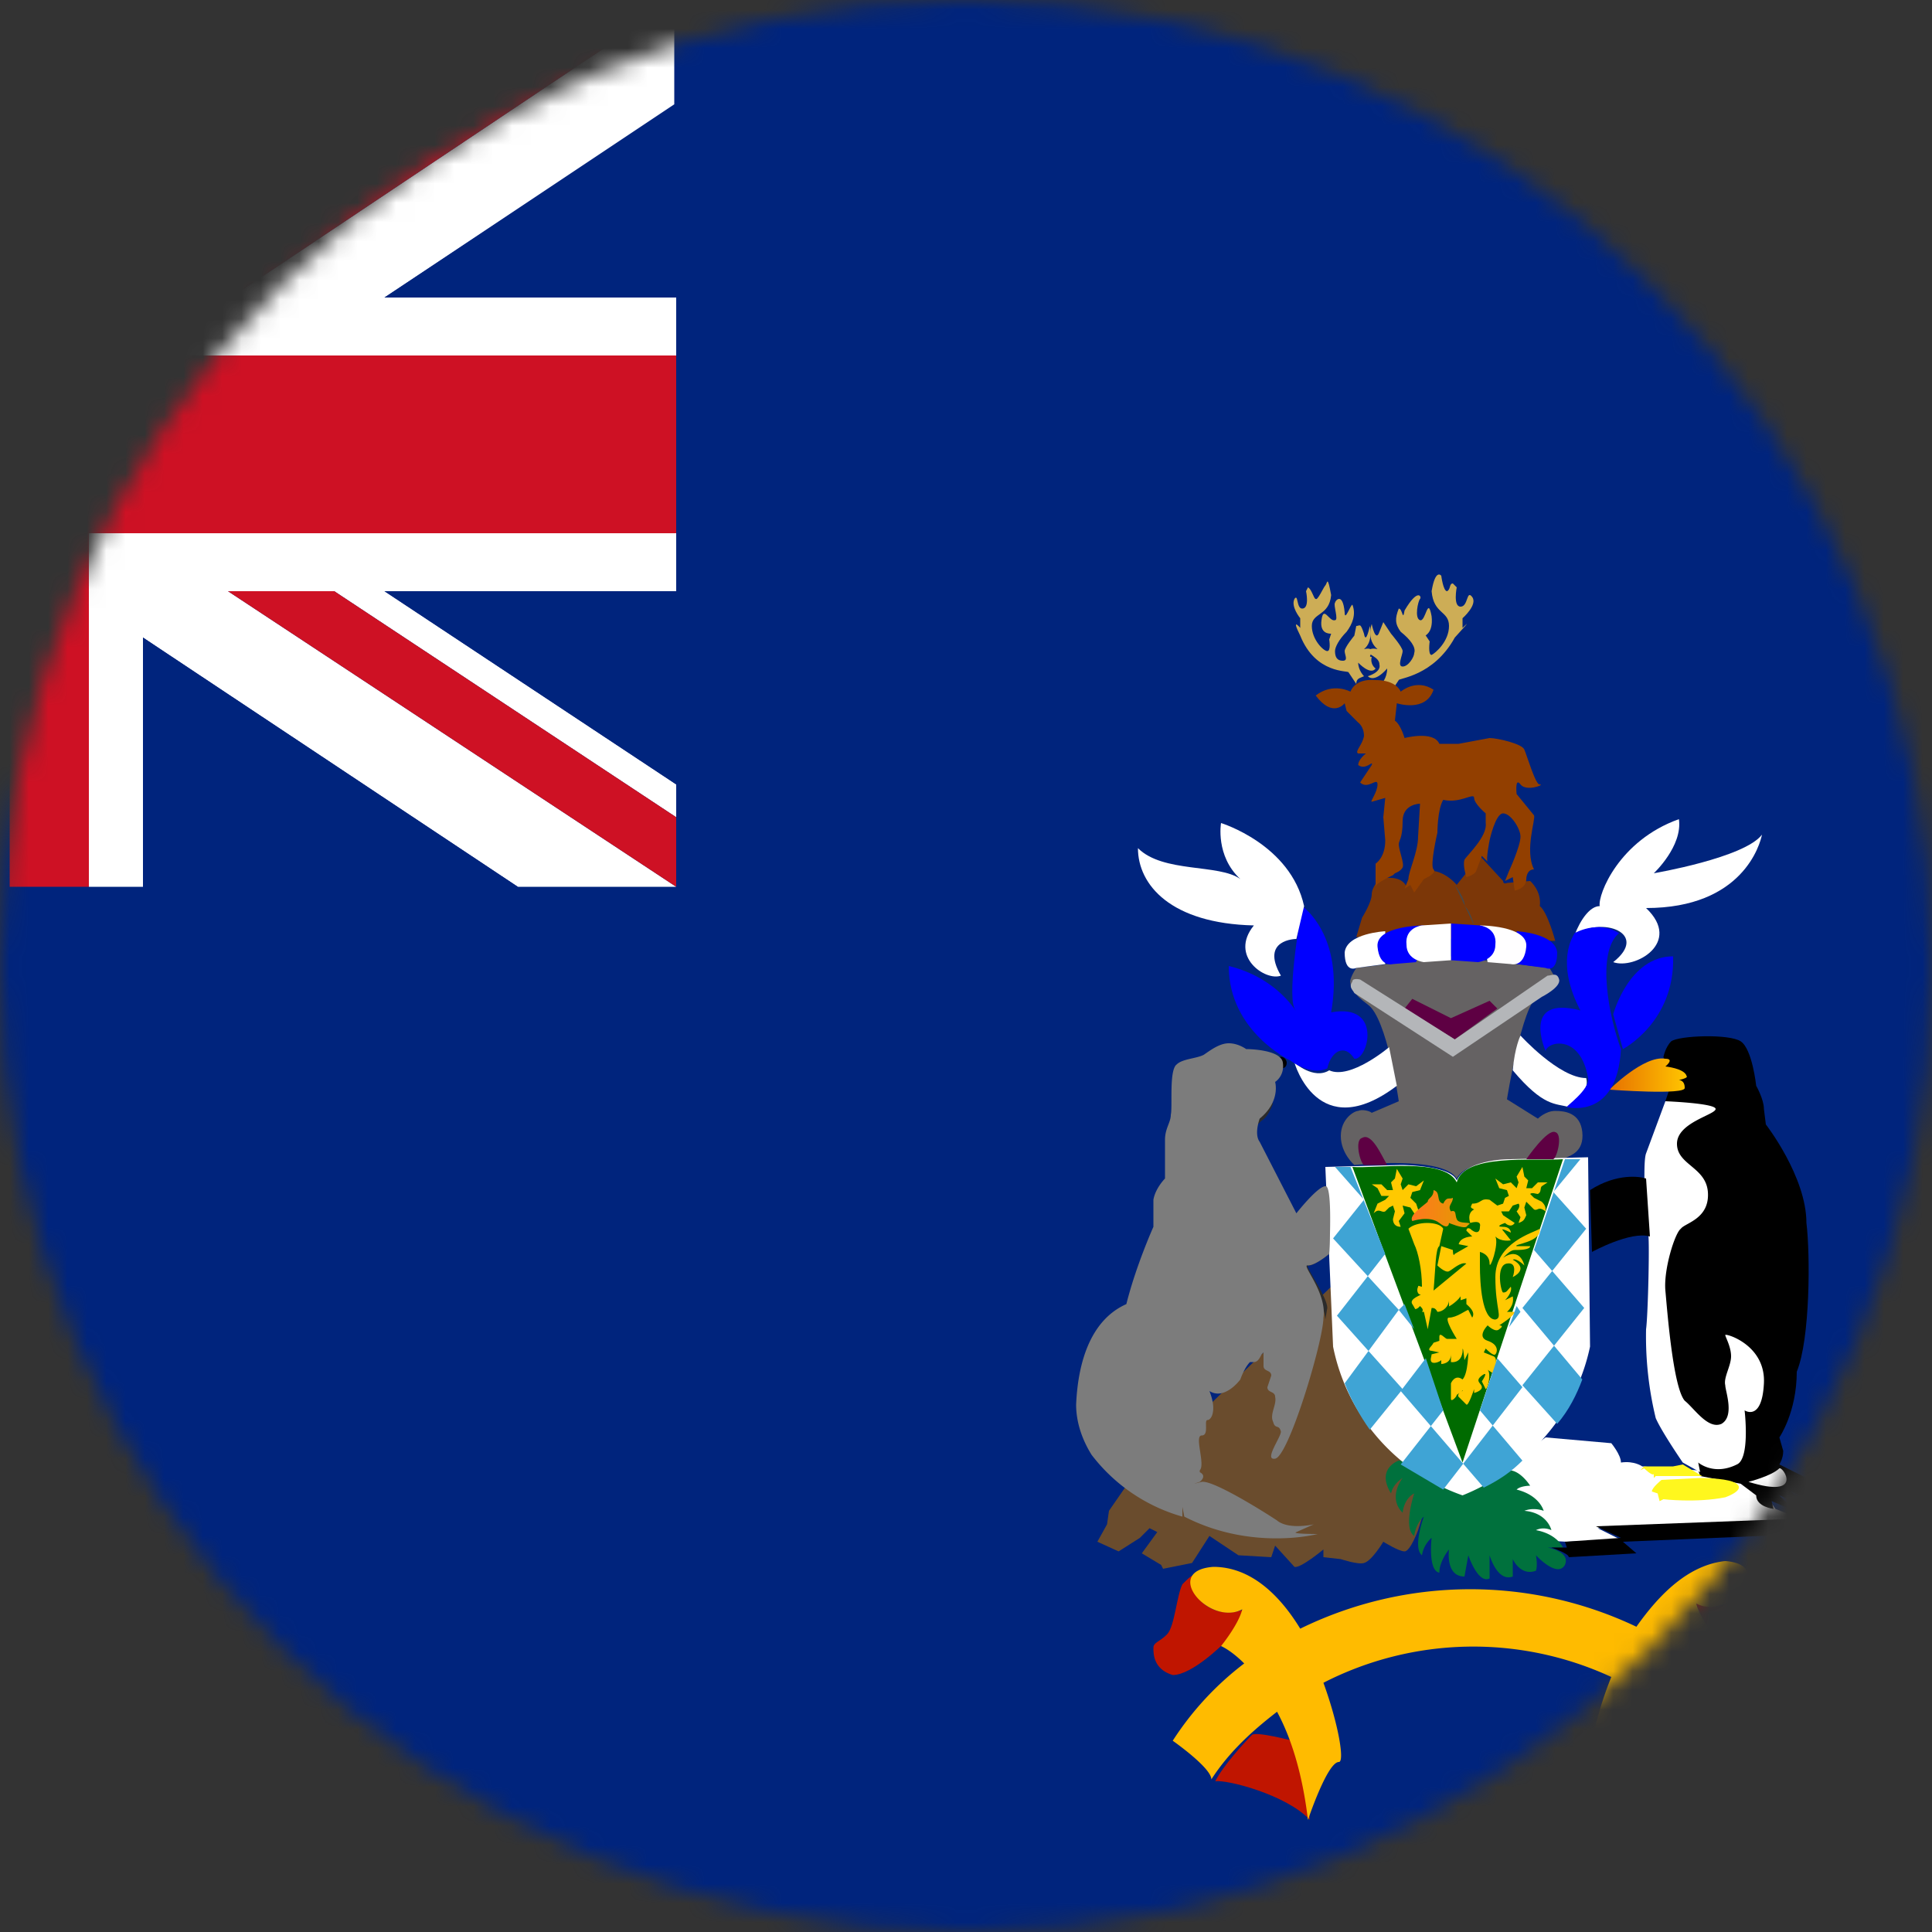 <svg xmlns="http://www.w3.org/2000/svg" viewBox="0 0 100 100"><rect x="0" y="0" width="100" height="100" fill="#333333" stroke="none"/><mask id="a"><circle cx="50" cy="50" r="50" fill="#fff"/></mask><g mask="url(#a)"><rect width="100" height="100" fill="#00247D"/><polygon fill="#FFFFFF" points="4.6,45.9 0.5,45.9 0.5,45.9 7.4,45.9 7.4,33 26.8,45.9 35,45.9 35,45.9 11.8,30.6 17.3,30.6 35,42.3 
	35,40.6 19.9,30.6 35,30.6 35,27.6 4.6,27.6 "/><path fill="#FFFFFF" d="m19.9 15.4 15-10V0h-8L7.4 13V0H4.6v18.4H35v-3H19.9zm-12.5 0v-.5L29.8 0H35L12.1 15.3l-4.7.1z"/><rect width="0" height="9.2" x="35" y="18.4" fill="#CE1124"/><polygon fill="#CE1124" points="4.6,0 0.5,0 0.5,45.9 4.6,45.9 4.6,27.6 35,27.6 35,18.4 4.6,18.4 "/><polygon fill="#CE1124" points="35,45.9 35,42.3 35,42.3 35,45.9 "/><polygon fill="#CE1124" points="11.8,30.6 35,45.9 35,42.3 17.3,30.6 "/><polygon fill="#00247D" points="35,15.4 35,5.3 35,5.4 35,15.4 "/><polygon fill="#00247D" points="35,15.4 35,5.4 19.9,15.4 "/><polygon fill="#00247D" points="26.7,0 7.4,0 7.4,0 26.8,0 "/><polygon fill="#00247D" points="26.9,0 26.8,0 7.4,0 7.4,13 "/><polygon fill="#CE1124" points="29.8,0 7.4,14.8 7.4,15.3 12.1,15.3 35,0 "/><polygon fill="#00247D" points="35,40.7 35,30.6 35,30.6 35,40.6 "/><polygon fill="#00247D" points="35,40.6 35,30.6 19.9,30.6 "/><polygon fill="#00247D" points="7.4,46 26.7,46 26.9,46 26.8,45.9 7.4,45.9 "/><polygon fill="#00247D" points="7.4,45.9 26.8,45.9 7.4,33 "/><g><path fill="none" d="M1048.4 330.1a279.4 279.4 0 0 1-36-33l-2.5 2.5 34.5 34.5 4-4zm130 0 4 4 34.5-34.5-2.5-2.5a273.6 273.6 0 0 1-36 33z"/><polygon fill="#FFFFFF" points="980.9,130.6 980.9,188.7 1010,159.7 	"/><polygon fill="#FFFFFF" points="1246,118.8 1246,60.6 1216.9,89.7 	"/><path fill="#FFFFFF" d="m1216.9 19.8 29.1 29.1V21.6s-55.6-8.2-96.5-.3l32.9 32.9 34.5-34.4zm-38.5 310.3a279.4 279.4 0 0 0 36-33l-32-32-34.5 34.5 30.5 30.5zM1044.5 54.2l32.9-32.9c-40.9-7.9-96.5.3-96.5.3v27.3l29.1-29.1 34.5 34.4z"/><polygon fill="#FFFFFF" points="980.9,60.6 980.9,118.8 1010,89.7 	"/><rect width="48.8" height="48.8" x="1158" y="205.2" fill="#FFFFFF" transform="matrix(0.707 -0.707 0.707 0.707 183.958 903.339)"/><path fill="#FFFFFF" d="M1145.6 22.1c-13.6 3.1-25.3 8.2-32.1 16.2-6.8-8-18.5-13.1-32.1-16.2l32.1 32.1 32.1-32.1z"/><rect width="48.8" height="48.8" x="1020.1" y="205.2" fill="#FFFFFF" transform="matrix(0.707 -0.707 0.707 0.707 143.559 805.808)"/><rect width="48.8" height="48.8" x="1089.1" y="275.2" fill="#FFFFFF" transform="matrix(0.707 -0.707 0.707 0.707 114.295 875.062)"/><path fill="#FFFFFF" d="M1012.4 297.1a286.8 286.8 0 0 0 36 33l30.5-30.5-34.5-34.5-32 32z"/><rect width="48.8" height="48.8" x="1089.1" y="135.3" fill="#FFFFFF" transform="matrix(0.707 -0.707 0.707 0.707 213.222 834.085)"/><rect width="48.8" height="48.8" x="1158" y="65.3" fill="#FFFFFF" transform="matrix(0.707 -0.707 0.707 0.707 282.885 862.364)"/><rect width="48.8" height="48.8" x="1089.1" y="205.2" fill="#FFFFFF" transform="matrix(0.707 -0.707 0.707 0.707 163.758 854.573)"/><rect width="48.8" height="48.8" x="1020.1" y="65.3" fill="#FFFFFF" transform="matrix(0.707 -0.707 0.707 0.707 242.485 764.831)"/><rect width="48.8" height="48.8" x="1020.1" y="135.3" fill="#FFFFFF" transform="matrix(0.707 -0.707 0.707 0.707 193.023 785.32)"/><rect width="48.8" height="48.8" x="1089.1" y="65.3" fill="#FFFFFF" transform="matrix(0.707 -0.707 0.707 0.707 262.686 813.598)"/><rect width="48.8" height="48.8" x="1158" y="135.3" fill="#FFFFFF" transform="matrix(0.707 -0.707 0.707 0.707 233.422 882.852)"/><path fill="#FFFFFF" d="M1090 358.5c8.3 5 15 8.7 19 10.8v.1l.7.3 3.4 1.8.3-.1.3.1 3.4-1.8.7-.3v-.1c4-2.1 10.7-5.8 19-10.8l-23.4-23.4-23.4 23.4zm151.5-104.2a74 74 0 0 0 4.4-24.5v-29.2l-29.1 29.1 24.7 24.6z"/><polygon fill="#FFFFFF" points="1216.9,159.7 1246,188.7 1246,130.6 	"/><path fill="#FFFFFF" d="M980.9 200.5v29.2a74 74 0 0 0 4.4 24.5l24.6-24.6-29-29.1z"/><polygon fill="#3FA4D5" points="1044.5,55.2 1044,54.7 1044.5,54.2 1010,19.8 980.9,48.8 980.9,60.6 1010,89.7 	"/><path fill="#3FA4D5" d="m1045 54.7-.5.5 34.5 34.5 34.5-34.5-.5-.5.5-.5-32.1-32.1-3.9-.8-32.9 32.9.4.5z"/><rect width="0.7" height="0.7" x="1044.1" y="54.4" fill="#3FA4D5" transform="matrix(0.707 -0.707 0.707 0.707 267.217 754.587)"/><path fill="#3FA4D5" d="m1113.9 54.7-.5.5 34.5 34.5 34.5-34.5-.5-.5.5-.5-32.9-32.9-3.9.8-32.1 32.1.4.5z"/><rect width="0.7" height="0.7" x="1113.1" y="54.4" fill="#3FA4D5" transform="matrix(0.707 -0.707 0.707 0.707 287.417 803.353)"/><polygon fill="#3FA4D5" points="1182.4,54.2 1182.9,54.7 1182.4,55.2 1216.9,89.7 1246,60.6 1246,48.8 1216.9,19.8 	"/><rect width="0.7" height="0.7" x="1182.1" y="54.4" fill="#3FA4D5" transform="matrix(0.707 -0.707 0.707 0.707 307.616 852.119)"/><polygon fill="#3FA4D5" points="1044.5,125.2 1044,124.7 1044.5,124.2 1010,89.7 980.9,118.8 980.9,130.6 1010,159.7 	"/><polygon fill="#3FA4D5" points="1113.4,125.2 1112.9,124.7 1113.4,124.2 1079,89.7 1044.5,124.2 1045,124.7 1044.5,125.2 1079,159.7 	
		"/><rect width="0.7" height="0.7" x="1044.1" y="124.3" fill="#3FA4D5" transform="matrix(0.707 -0.707 0.707 0.707 217.754 775.075)"/><polygon fill="#3FA4D5" points="1113.9,124.7 1113.4,125.2 1147.9,159.7 1182.4,125.2 1181.9,124.7 1182.4,124.2 1147.9,89.7 
		1113.4,124.2 	"/><rect width="0.7" height="0.7" x="1113.1" y="124.3" fill="#3FA4D5" transform="matrix(0.707 -0.707 0.707 0.707 237.954 823.841)"/><polygon fill="#3FA4D5" points="1182.4,124.2 1182.9,124.7 1182.4,125.2 1216.9,159.7 1246,130.6 1246,118.8 1216.9,89.7 	"/><rect width="0.7" height="0.7" x="1182.1" y="124.3" fill="#3FA4D5" transform="matrix(0.707 -0.707 0.707 0.707 258.153 872.607)"/><polygon fill="#3FA4D5" points="1044.5,195.1 1044,194.6 1044.5,194.1 1010,159.7 980.9,188.7 980.9,200.5 1010,229.6 	"/><polygon fill="#3FA4D5" points="1113.4,195.1 1112.9,194.6 1113.4,194.1 1079,159.7 1044.5,194.1 1045,194.6 1044.5,195.1 1079,229.6 
			"/><rect width="0.7" height="0.7" x="1044.1" y="194.3" fill="#3FA4D5" transform="matrix(0.707 -0.707 0.707 0.707 168.291 795.564)"/><polygon fill="#3FA4D5" points="1113.4,194.1 1113.9,194.6 1113.4,195.1 1147.9,229.6 1182.4,195.1 1181.9,194.6 1182.4,194.1 
		1147.9,159.7 	"/><rect width="0.7" height="0.7" x="1113.1" y="194.3" fill="#3FA4D5" transform="matrix(0.707 -0.707 0.707 0.707 188.49 844.33)"/><polygon fill="#3FA4D5" points="1182.4,194.1 1182.9,194.6 1182.4,195.1 1216.9,229.6 1246,200.5 1246,188.7 1216.9,159.7 	"/><rect width="0.7" height="0.7" x="1182.1" y="194.3" fill="#3FA4D5" transform="matrix(0.707 -0.707 0.707 0.707 208.69 893.096)"/><path fill="#3FA4D5" d="m1044.5 265.1-.5-.5.5-.5-34.5-34.5-24.6 24.6a134 134 0 0 0 27.1 42.9l32-32z"/><polygon fill="#3FA4D5" points="1112.9,264.6 1113.4,264.1 1079,229.6 1044.5,264.1 1045,264.6 1044.5,265.1 1079,299.6 1113.4,265.1 
			"/><rect width="0.7" height="0.7" x="1044.1" y="264.2" fill="#3FA4D5" transform="matrix(0.707 -0.707 0.707 0.707 118.828 816.052)"/><polygon fill="#3FA4D5" points="1113.4,264.1 1113.9,264.6 1113.4,265.1 1147.9,299.6 1182.4,265.1 1181.9,264.6 1182.4,264.1 
		1147.9,229.6 	"/><rect width="0.7" height="0.7" x="1113.1" y="264.2" fill="#3FA4D5" transform="matrix(0.707 -0.707 0.707 0.707 139.027 864.818)"/><path fill="#3FA4D5" d="m1182.4 264.1.5.5-.5.5 32 32a133 133 0 0 0 27.1-42.9l-24.6-24.6-34.5 34.5z"/><rect width="0.7" height="0.7" x="1182.1" y="264.2" fill="#3FA4D5" transform="matrix(0.707 -0.707 0.707 0.707 159.227 913.584)"/><path fill="#3FA4D5" d="m1112.9 334.5.5-.5-34.5-34.5-30.5 30.5c15 11.6 29.9 21.3 41.6 28.4l23.4-23.4-.5-.5z"/><rect width="0.7" height="0.7" x="1044.1" y="334.2" fill="#3FA4D5" transform="matrix(0.707 -0.707 0.707 0.707 69.364 836.54)"/><path fill="#3FA4D5" d="m1147.9 299.6-34.5 34.5.5.5-.5.5 23.4 23.4a434 434 0 0 0 41.6-28.4l-30.5-30.5z"/><rect width="0.7" height="0.7" x="1113.1" y="334.2" fill="#3FA4D5" transform="matrix(0.707 -0.707 0.707 0.707 89.564 885.306)"/><rect width="0.7" height="0.7" x="1182.1" y="334.2" fill="#3FA4D5" transform="matrix(0.707 -0.707 0.707 0.707 109.763 934.072)"/></g><path fill="#8A9396" d="M889.9-97.2S789.3-126.8 808.4 5.5c0 0 23.3 84.6-40.2 154 0 0-112.2 76.2 0 198.8 0 0 82.6 55.9 201.2 48.5 0 0-65.8-54-125.5-58.2 0 0-24.8-47 14.4-94.4 0 0 39.2 2.3 52.9-48.5 0 0 31.8 51.7 16.9 123.3 0 0 80.5-147.7 29.6-204.8l23.3-10.5V36.3l-34 28.6s-47.6-60.4-40.2-93.2c0 0 19.1-5.3 26.5-59.3 0 0-15.9-14.8-43.4-9.6z"/><path fill="#923F00" d="M967.8-92.8s-3.2-27.9 18.7-46.2c0 0 31.8-10.2 35.6 19.1 0 0 .4 22.2-10.2 27.2 0 0-17.1-27.9-31 7.8l-13.1-7.9z"/><path fill="#923F00" d="M965.3-94.9s-3.9-26.1 20.1-48c0 0 16.9-69.9-27.9-105.2 0 0-14.8 81.2-8.1 98.5l1.8 7.1s-7.4 25.8 5.3 47.6h8.8z"/><path fill="#923F00" d="M947.7-142.9s-20.8-32.8-67.8-44.5c0 0-2.1 56.5 65.6 97.1l7.4-4.6s-10.2-17.7-5.2-48zm0 54.3s9.2-8.5 22.6 0l7.1 6.4c-.1 0-7.8 5.6-29.7-6.4z"/><path fill="#923F00" d="m1044.5-102.7 5.5 36.4S977.3-8.6 949.1-80.9c0 0 14.6 10 31.9 1.5-.1 0 24.1 10.6 63.5-23.3zm-91.6-152.5s-3.2-51.5-81.5-82.6c0 0-6 39.5 32.8 61.1 0 0 42 15.5 48.7 21.5zm1.8 4.6s-4.9 10.2-5.6 30.4c0 0-20.5-.4-24.4 16.6 0 0-1.1 15.9 6 22.2 0 0-25.4 2.5-32.8-24.7 0 0-1.8-16.2 10.6-27.9 0 0-112.2 4.9-123.9-76.6 0 0 5.3 15.2 66 19.4 0 0 28.6-.7 47.3 16.2 0 .1 52.2 17.7 56.8 24.4zm230.1 135.9s-4.2 9-7.8 33.8c0 0 16.6 23.7 33.2 30.4 0 0 12.7 7.3 21.2 5.9 0 0 26.1-16.5 19.8-27.5 0 .1-24 4.3-66.4-42.6z"/><path fill="#923F00" d="M1235.3-44.4s46.9 16.3 52.6-55.6c0 0-33.5-97-3.5-123.1 0 0-38.8-16.6-47.6 10.6 0 0-11.6 36.8 12.7 71.7 0 0-59.3-19.4-39.9 34.9 0 0 27-14.6 38.9 15.4l2.8 6.7c3.3 7.8 10.1 29.5-16 39.4z"/><path fill="#923F00" d="m1282.2-138.9 10.2 33.7s53.6-37.1 49.1-91.8c0 .1-28.2-8.8-59.3 58.1zm-38.8-89.2s43.8-14.8 51.5 11.7c0 0-2.5 18-12.7 22.6 0 0 36 5.6 42.4-28.9 0 0 1.1-18-15.9-27.9 0 0 91.1 11.3 122.8-69.9 0 0-28.6 22.9-109.4 34.9l-55.5 32.5-3.5 2a35.2 35.2 0 0 0-11.7 11l-8 12zm23.7-28.8s9.2-58.2 79.1-83.6c0 0 6.7 26.1-25.4 52.2l-53.7 31.4z"/><g><path fill="#FEBA00" d="m1422.2 629.9-29.8 22a12 12 0 0 1-13.8.2 9 9 0 0 1-3.1-2.7 290 290 0 0 0-36.4-38.6 317.6 317.6 0 0 0-77.4-53A331.4 331.4 0 0 0 882.3 618a320.3 320.3 0 0 0-36.6 42.1 12.6 12.6 0 0 1-6.8 4.7l-2.7.4a12 12 0 0 1-7.4-2.1l-30.6-20.8a12.4 12.4 0 0 1-3.3-17.5 392.2 392.2 0 0 1 140.8-120.4 392.1 392.1 0 0 1 353.2-2 372 372 0 0 1 60.6 37 389 389 0 0 1 75.2 72.7c4.3 5.7 3 13.7-2.5 17.8z"/><g><path fill="#FDBA00" d="M1419.3 488.3c-15.4 8-47.3 30.8-69.9 51.2-9 8.2-16.6 16-21.4 22.2-1.8 5.1-6.6 16.2-12.1 29.6-4.7 10.5-9.9 22.6-14.8 34.3-9 21.2-17.3 41.3-19.7 50.8-.2.8-.6 1.4-1 1.8-1 .4-1.8 1-2.9 1.6a5 5 0 0 1-4.5-1.8l-27.9-34.9a8.3 8.3 0 0 1-1.8-7 875.7 875.7 0 0 1 18.5-78.3c3.7-12.7 7.4-23.6 10.9-30.4 5.1-9.9 10.1-17.7 16.2-24.9 7-8.8 15.4-17.1 26.1-27.1 9.9-9.7 30.8-25.1 44-31.8 18.9-9.7 44.4-2.3 50.7 16.4l9.6 28.3z"/></g><g><path fill="#FDBA00" d="M985.2 636.1c.4 2.5-.2 5.1-1.8 7l-28 34.9c-2.3 2.7-6.4 2.5-8-.6-.2-.2-.2-.6-.4-1a932.8 932.8 0 0 0-29.8-88.2 298.3 298.3 0 0 0-29.4-54.8c-7.6-11.1-16-21-25.5-28.8a78 78 0 0 0-42.7-20.1l2.7-24.9a30.5 30.5 0 0 1 44.2-23.4 144.5 144.5 0 0 1 35.1 25.3 202 202 0 0 1 34.1 43.1 338.8 338.8 0 0 1 26.9 55.5 333 333 0 0 1 10.1 29c6.5 21.3 9 26.2 12.5 47z"/></g><path fill="#BE1500" d="M826.5 449.8s-13.3-7.7-47.2 81.7c-5.6 14.8 14.7 38.2 33.9 28.1s58.7-45.4 62.7-71.3c-.1 0-38.9-.9-49.4-38.5zm573.9 0s13.3-7.7 47.2 81.7c5.6 14.8-14.7 38.2-33.9 28.1s-58.7-45.4-62.7-71.3c0 0 38.9-.9 49.4-38.5zm-453 227.6c-58.8-20.5-111.2-12.1-111.2-12.1 3.5-.2 7.2-2.1 9.5-5.1a320.3 320.3 0 0 1 36.6-42.1c7.4 2.9 31.4 11.5 47.1 2.5 6 17.3 13.4 39.9 17.7 55.9.1.3.1.7.3.9zm431.2-25.3c-18.5.8-57.7 5.5-98.2 26.1.4-.4.8-1 1-1.8 2.5-9.5 10.7-29.6 19.7-50.8 15.4.6 32.1-10.5 38-14.8a296.2 296.2 0 0 1 36.4 38.6 10 10 0 0 0 3.1 2.7z"/></g><g><g><path fill="#6A4C2D" d="M73.4 79.2s-.4 1.1-.7 1.1-1.1-.5-1.1-.5-.6 1-1 1.1c-.3.1-1.2-.2-1.2-.2l-.9-.1v-.4s-1.2 1-1.5.9L66 80l-.2.6-1.7-.1-1.5-1-.9 1.4-1.5.3-.1-.2-1-.6.8-1.1-.4-.2-.5.5-1.1.7-1.1-.5.5-.9.1-.7.9-1.3L69 66.5l5.3 9.8-.9 2.9z"/><path fill="#FFFFFF" d="m81.1 79.8 2.8-.1-1.2-.6 10.7-.4-1.5-.6-1.3-1.8-5.6-.4s-.4-.3-1.1-.2c0-.4-.5-1-.5-1l-3.4-.3-2.2 1.6 1.4 3.7 1.9.1z"/><path fill="#7C3708" d="m70.2 48.5.3-1s.5-.8.5-1.2c0-.4.4-.8.4-.8s1.1-.3 1.4.4c1.2-1.8 2.6-.1 2.6-.1l.4-.5.8-1 1.2 1.3c0 .2.2.1.2.1l1.2-.1s.6.5.5 1.3c.4.3.8 1.8.8 1.8l-10.3-.2z"/><path fill="#656263" d="M81.1 59.9c.2-.1.9-.3.8-1.3-.1-1-.9-1.1-1.4-1.1-.5 0-.9.4-.9.4l-1.6-1s.8-5 1.6-5.3c.8-.6.9-.8.9-1l-.3-.5-5.1-.6-4.9.6s-.4.6-.3.8c0 .2.1.5.9 1.1 1 .7 1.6 5 1.6 5l-1.4.6c-.1-.1-.5-.2-.7-.1-.2 0-.9.4-.9 1.3s.7 1.5.7 1.5 4.6-.5 5.3.7c.7-1.4 5.2-.8 5.7-1.1z"/></g><path d="M86.1 54.7s.1-.5.4-.8c.4-.3 3-.4 3.6 0 .6.4.8 2.3.8 2.3s.4.7.4 1.2l.1.8s2.1 2.7 2.1 5.1c.2 1.6.2 6-.5 7.7 0 2.1-.9 3.4-.9 3.4l.2.7c0 .4-.2.7-.2.7l3 1.5L94 77l1.1.9-1.3-.6.7.7-1.8-.8.8.8-1.4-.6.8.8-1.2-.5.1.4s-.9-.1-.9-.7l-.8-.6-2.1-.4-2.4-7.2.6-12.2.2-.6-.3-1.7z"/><path fill="#00713D" d="M72.4 75.6s-1.2.4-.4 1.7c.1-.5.6-.8.6-.8s-.8 1 0 1.8c.1-.8.6-1 .6-1s-.6 1.8 0 2.2c.1-.7.5-1 .5-1s-.6 1.6-.1 2c.1-.6.5-.9.5-.9s-.2 1.7.4 1.8c0-.6.5-1.2.5-1.2s-.2 1.4.8 1.4l.2-1.1s.5 1.5 1.1 1.2v-1.2s.4 1.4 1.2 1.1v-.9s.4.9 1.2.6c.1-.3 0-.8 0-.8s1.1 1.2 1.5.5c.3-.7-.9-.9-.9-.9h.8s-.3-.7-1.4-.9c.4-.2.8 0 .8 0s-.2-.9-1.4-1c.5-.2 1 0 1 0s-.2-.8-1.4-1.1c.2-.2.7-.2.7-.2s-.5-.8-1.1-.8a81 81 0 0 1-5.7-.5z"/><path fill="#FFFFFF" d="m68.6 60.4 3.9-.1s2.6 0 2.9.8c.5-1.1 2.7-1.1 2.7-1.1l4.1-.1.1 9.8c-.8 3.8-3.6 6.5-6.6 7.7a10.3 10.3 0 0 1-6.7-7.7l-.4-9.3z"/><path fill="#006B00" d="m70 60.4 5.7 15.3L80.9 60c-1.6.1-5.1-.3-5.5 1.2-.6-1.3-4.2-.7-5.4-.8z"/><g><path fill="#CDAD56" d="M75.7 32.5V32s.8-.7.5-1.1c-.3-.4-.2.5-.6.5-.4 0-.2-1-.2-1l-.2-.2c-.2 0-.1.3-.3.4-.2 0-.3-.8-.3-.8s-.3-.4-.5.8c.1 1.2.9 1 .9 1.8s-.7 1.4-.9 1.5c-.2 0-.1-.7-.1-.7l-.2-.3c-.1 0 .4-.1.3-1-.2-1.1-.3.3-.6.2-.3-.1-.1-1 0-1.1.1-.1-.1-.6-.8.6-.1.6-.1-.1-.3-.1-.2.5-.2.8.1 1.2.5.4.8.8.7 1.1 0 .2-.3.7-.6.7s0-.6 0-.8c0-.2-.6-.9-.6-.9l-.4-.6-.2.5c-.2.6-.4-.4-.4-.4s-.3.8.3 1.3c-.4-.1-.5.1-.5.1 0 .2.6.3.6.7.1.4-.6.6-.6.6s.3.4 1-.4c0 .5-.3.8-.3.8.3.1.5.1.5.4l.4-.6c0-.1 1.8-.2 2.9-2.2 1.1-1.2.4-.5.4-.5z"/><path fill="#CDAD56" d="M71 33.7s0-.2-.4-.1c.5-.4.3-1.2.3-1.2s-.2 1-.3.4c-.2-.6-.2-.4-.4-.4l-.1.5s-.5.6-.5.8c0 .2.2.5-.1.5-.3 0-.4-.2-.4-.5 0-.2.2-.6.6-1 .3-.4.5-.9.3-1.4-.1 0-.4.9-.4.4-.1-1.1-.5-.6-.5-.5-.1.1.2.9 0 .9-.3.1-.6-.8-.7 0-.1.7.4.7.5.7l-.1.3s.1.6-.1.6-.8-.6-.8-1.3c0-.7.9-.5 1-1.6-.2-1.1-.2-.6-.3-.5-.1.1-.4.8-.5.7-.1 0-.2-.5-.4-.6l-.1.2s.2.9-.2.9c-.3 0-.2-.8-.4-.5-.2.4.3 1 .3 1v.5s-.5-.6 0 .4c.8 2 2.5 1.8 2.5 1.9l.4.6c0-.3.2-.3.4-.4 0 0-.3-.3-.3-.7.7.7.9.3.9.3s-.3-.2-.2-.6c-.2 0 0-.1 0-.3z"/></g><g><path fill="#FFC900" d="m79.2 62.4.2.2c.2.1.2-.2.6.1 0-.2 0-.3-.2-.5l-.4-.2-.2-.2c.1-.1.3 0 .4 0 .2-.1.1-.3.2-.4l.3-.2h-.5l-.3.3H79l.1-.4-.2-.2-.1-.5-.3.5.1.3-.1.3-.3-.3-.4.1-.4-.3.2.5.4.1.1.3-.2.1-.1.3-.3.1-.4-.3c-.5-.1-.4.2-.9.2-.1.2-.1.2.1.3-.4.2-.2.7-.2.7s.6-.2.5.2c0 .4-.3.3-.5.1-.2-.1-.2.1-.2.1l.3.3s-.6 0-.7.4l.5.1-.7.4c-.1.2-.1-.2-.1-.2l-.6-.2-.2 1s.4.4.6.3c.2-.1.6-.5.9-.4l-1.7 1.4c.1-1.1.1-2.2.3-2.3l.2-.9c-.2-.4-1.4-.4-1.8 0l.3.8c.2.4.4 1.3.4 2.2-.1 0-.2-.1-.2 0-.1.2 0 .4.1.4.2 0-.6.2-.4.5.2.3.1.3.3.2l.1-.1c.1.1.2.2.1.3h.1l.2.9.2-1.1c.1 0 .2 0 .3.2.3 0 .6-.3.6-.6v.3c-.1.1.4-.2.6-.5v.2l.3-.1v.3c.1.1.5.4.3.7l-.2-.4c-.1 0-.6.4-1 .4-.3 0 .4 1.1.4 1.1h-.5c-.1 0-.4-.4-.4-.1v.2l-.3.1c-.1.2-.3.3-.2.4l.5.1-.4.1c0 .1-.1.3 0 .4s.4 0 .5-.1v.2s.5 0 .5-.5v.4s.5.1.6-.5c0-.6.1.4.1.4l.2-.4c0-.1 0 1.1-.3 1.4-.4-.3-.6.2-.6.2v.8c0 .2.3-.1.3-.2l.4-.3.1-.3-.2.4c-.1 0-.3.2-.2.3l.4.4c.1.1.4-.8.4-.8v.2s.4-.1.4-.3c0-.2-.4-.3 0-.6s0 .3 0 .3l.2.4c.1 0 .3-.8.1-1l.3.2s.3-.8 0-.9l-.5-.2.1-.2c.1.1.4.4.5.3.1-.1.2-.5-.4-.7-.6-.2 0-.8 0-.8s.4.4.6.2c.3-.2 0-.2 0-.2s.8-.5.8-.7H78s.4-.3.3-.8l-.4.2s.4-.4.3-.7c-.2.2-.2.3-.4.3-.1 0-.4-1.4.2-1.5.6-.1.3.7.3.7s.9-.4 0-.9c.2-.1.6.3.6.3s-.2-1-1.1-.4c.2-.2.4-.4.6-.4.2 0 .8 0 .8-.2h-.7c-.2-.1 1.3-.2 1.2-.9-.3.2-2.3.7-2.3 2.5 0 1.7.4 2.1 0 2.2-.7 0-.8-1.9-.8-2.8v-.7s.5.1.5.6c0 .4.5-1 .3-1.4.3.3.8.2.8.2l-.4-.5c-.2-.2.4.1.4.1s0-.3-.4-.3c-.5 0 .1-.2.1-.2s.3.3.5 0l-.6-.4-.1-.2h.4l.2-.3.3-.1c.1.1 0 .3-.1.4l.2.3-.1.3c.3-.1.3-.2.4-.4l-.1-.4.1-.3.2.2zm-5.6 5s0-.1 0 0c.1-.1.1-.1 0 0zm.5-.2.1-.1-.1.1zm-1.4-4.4-.1-.4.4.1.2.3c.1.1.4 0 .6-.1l-.4-.1-.1-.3-.3-.3.1-.3.4-.1.2-.5-.4.3-.4-.1-.3.3-.1-.3.1-.3-.3-.5-.1.5-.2.2.1.4h-.3l-.3-.3H71l.3.2.2.4h.4l-.2.2-.4.2-.2.5c.3-.3.4 0 .6-.1l.2-.2.2-.1.1.3-.1.4c0 .2.1.4.4.4l-.1-.3.3-.4z"/></g><linearGradient id="SVGID_1_" x1="73.105" x2="76.059" y1="62.589" y2="62.589" gradientUnits="userSpaceOnUse"><stop offset="0" style="stop-color:#FF781E"/><stop offset="0.987" style="stop-color:#E29C00"/></linearGradient><path fill="url(#SVGID_1_)" d="M73.1 63.2s.9-.3 1.4.1c.5.4.5 0 .5 0s.7.3.9.2l.1-.1c.3-.2-.5 0-.6-.3-.1-.2 0-.5-.3-.4-.2-.3.1-.4.1-.7-.2.1-.3-.1-.5.3-.4-.1-.1-.6-.5-.7 0 .4-.3.4-.3.6-.2.2-1 .7-.8 1z"/><g><path fill="#C01500" d="M62.9 92.2c.6-.1 3.7.7 4.9 2-.3-2.3-.9-4.1-.9-4.1s-1.9-.5-2.1-.3c-.4.4-1.5 1.6-1.9 2.4zm-1-10.7c-.2 0-.4.2-.7.5-.3.6-.4 2.2-.8 2.6-.4.4-.7.4-.7.7 0 .3 0 1.1 1 1.4 1 0 2.6-1.6 2.6-1.6s.8-.9 1.1-1.8c-1.8.7-3.2-1.1-2.5-1.8zm27.6 10.3c-.6-.1-3.7.7-4.9 2 .3-2.3.9-4 .9-4 .2-.1 1.8-.5 2.1-.3.3.3 1.5 1.5 1.9 2.3zm.9-10.6c.2 0 .3.3.5.7.3.6.5 1.5.9 1.9.4.4.7.9.7 1.2 0 .3-.1.8-1.1 1.1-1 0-2.4-1.2-2.4-1.2s-.9-.9-1.2-1.9c1.9.7 3.1-1 2.6-1.8z"/></g><path fill="#FFBB00" d="m87.6 86 1.3-1.1s-.9-1.1-1.1-1.9c1.7.9 4.2-2 1.5-2.2-1.9.2-3.4 1.7-4.6 3.4a20 20 0 0 0-17.4.1c-1.1-1.8-2.6-3.2-4.5-3.2-2.7.2-.2 3.1 1.5 2.2-.2.8-1.1 1.9-1.1 1.9s.5.2 1.2.9a15.7 15.7 0 0 0-3.7 4s2 1.4 2 2c.9-1.4 2.1-2.5 3.4-3.5.7 1.3 1.3 3.1 1.6 5.6 0 0 1-3 1.6-3 .3 0 0-1.9-.8-4.1a17 17 0 0 1 14.9-.3c-.8 2-1.2 3.9-.9 4.3.6 0 1.9 2.6 1.9 2.6.3-2.4.9-4.2 1.6-5.5 1.2.9 2.4 2 3.4 3.3 1-1.4 2.1-1.8 2.1-1.8a19.5 19.5 0 0 0-3.9-3.7z"/><g transform="translate(-7.1526e-6,4.5776e-5)"><g><path fill="#3FA4D5" d="M81 60h.8l-1.4 1.7 1.7 1.9-3.3 4.1 3.1 3.7c-.3.8-.7 1.6-1.3 2.3l-1.8-2 3.2-4-2.6-3L81 60zm-11.1.4h-.8l1.5 1.7-1.6 2 3.4 3.7-2.8 3.8c.3.8.8 1.7 1.3 2.4l1.7-2.1-3.4-3.8 2.5-3.2-1.8-4.5z"/><path fill="#3FA4D5" d="M73.8 70.3 72.5 72l4.3 5c.8-.4 1.4-.8 2-1.4L76.6 73l.9-2.7 1.3 1.5-4.1 5.3-2.2-1.3 2.2-2.8-.9-2.7zm-1.4-2.5.8 1-.5-1.3-.3.3z"/></g><path fill="#3FA4D5" d="m78.1 68.7.6-.8-.2-.3-.4 1.1z"/></g><g><g><path fill="#FFFFFF" d="M86.2 57s2.6.1 2.6.4-2 .7-2 1.8 1.5 1.2 1.6 2.5c.1 1.4-1.2 1.6-1.4 1.9-.3.2-.9 2.1-.8 3.2.1 1.1.4 5 1 5.7.5.4 1.2 1.5 1.9 1.2.7-.4.2-1.7.2-2-.1-.4.3-1 .3-1.5s-.3-1-.3-1.1c0-.1 2.1.5 2 2.5-.1 2-1 1.4-1 1.4s.3 2.5-.4 2.8c-1.2.6-2-.1-2-.1l.1.5-.9-.5s-1.1-1.6-1.4-2.3a18 18 0 0 1-.5-4.6c.1-.7.2-4.8.1-5-.1-.2-.3-3.6-.1-4.1l1-2.7z"/><linearGradient id="SVGID_2_" x1="83.334" x2="87.295" y1="55.586" y2="55.586" gradientUnits="userSpaceOnUse"><stop offset="0" style="stop-color:#E77200"/><stop offset="1" style="stop-color:#FFC500"/></linearGradient><path fill="url(#SVGID_2_)" d="M86.9 55.9s.5-.1.4-.2c-.1-.4-1.1-.5-1.1-.5s.5-.4 0-.4c-1.1-.2-2.9 1.6-2.9 1.6s4 .3 3.9-.1c0-.4-.3-.4-.3-.4z"/></g><path fill="#FFFFFF" d="M90.5 76.7s1.2-.3 1.6-.7c.2-.1 1.3 1.6-1.6.7z"/></g><path d="M87.9 63.4s-1 .3-1.2 1.3"/><g><path fill="#FFFFFF" d="M78.7 53.6s2 2.2 3.4 2.2c.2.7-.6 1.3-.9 1.5-.7-.2-1.3 0-2.9-1.9.1-1.2.4-1.8.4-1.8zm2.8-5.2c.3-.8.8-1.5 1.3-1.5-.1-.6 1-3.4 4.1-4.5.2 1.4-1.3 2.8-1.3 2.8s4.7-.8 5.6-2c-.1.5-1 3.8-6 3.8 1.9 1.8-.6 3.2-1.7 2.8 1.9-1.5-.6-2.4-2-1.4z"/></g><g><path fill="#0000FF" d="M81.1 57.3s2.6.7 2.8-3c-.6-1.6-1.3-5-.1-6-1.1-.7-2.3 0-2.3 0-.1.2-1 1.5.3 4-3.1-.8-1.8 2.1-1.8 2.1.1-.5 1.8-.9 2.2 1.4.1.6-1.2 1.5-1.1 1.5z"/><path fill="#0000FF" d="M84 54.3s2.7-1.4 2.6-4.8c-2.3 0-3.1 3-3.1 3l.5 1.8z"/><path fill="#FFFFFF" d="M71.9 54.2s-2 1.7-3.1 1.2c-.8.5-1.8-.4-1.8-.4s1.2 4.3 5.3 1.2l-.4-2z"/><path fill="#0000FF" d="M68.7 55.3c.2-.9.9-1.3 1.4-.5.7.1 1.5-2.9-1.2-2.4.7-4-1.5-5.5-1.5-5.5s-.8 4.4-.4 5.3c.4.8-.5-1.5-3.4-2.2 0 3.4 3.2 4.9 3.2 4.9s1 .8 1.9.4z"/><path fill="#FFFFFF" d="M67.1 48.6s-1.9 0-.8 1.9c-.8.3-2.7-1-1.4-2.6-4.3-.1-6-2.1-6-4 1.3 1.3 4.2.8 5.3 1.6-1.3-1.2-1-2.9-1-2.9s3.6 1.1 4.3 4.3l-.4 1.7z"/></g><g><path fill="#923F00" d="M72.5 35.8s.8-.7 1.7-.1c-.4 1.2-1.9.7-1.9.7l-.1.9c.3.2.5.9.5.9s1.5-.4 1.8.3h1l1.6-.3c.4 0 1.7.3 1.8.6.1.2.6 1.9.8 1.8.3 0-.7.4-1 0-.3-.4-.2.5-.2.5l.9 1.1c.1.2-.5 1.8 0 2.8-.4 0-.4.5-.4.5 0 .5-.6.6-.6.6l-.1-.7-.4.2.2-.5s.6-1.3.6-1.8c0-.4-.5-1.2-.9-1.2s-.7 1.4-.7 1.4-.2 1-.1 1.1l-.3-.3-.3.8c-.1.2-.5.3-.5.3s-.2-.6-.1-.9c.1-.2 1.2-1.2 1.1-1.9v-.5s-.6-.5-.6-.8c0-.3-.7.3-1.6.1-.3.5-.3 1.7-.3 1.7s-.4 1.7-.2 1.9c.2.2-.5.5-.5.5l-.5.7-.2-.4-.3.2.2-.5c0-.4.5-1.4.5-2.2l.1-1.7s-.9 0-.9.9-.2 1-.2 1.2c0 .3.3 1 .2 1.2-.1.2-.4.3-.4.3l-.1.1s-.9.4-.9.6v-1.2s.5-.3.5-1.2l-.1-1.2.1-1-.7.2c-.1 0 .3-.5.3-.9s-.5.3-.9-.1l.6-.9c.1-.3-.3.3-.7 0 0-.3.4-.6.4-.6h-.4c-.2-.1.2-.4.3-.9 0-.5-.3-.7-.3-.7l-.6-.6-.1-.4s-.6.8-1.5-.4c.9-.7 1.8-.2 1.8-.2s.2-.7 1.3-.6c1.1 0 1.3.6 1.3.6z"/><path fill="#0000FF" d="M78.5 48.2s2 .1 2.1 1.1c0 1.1-.6.8-.6.8l-1.5-.2v-1.7z"/><path fill="#FFFEFF" d="M76.6 47.9s2.5 0 2.4 1.1c-.1 1.1-.8.9-.8.9l-1.2-.1-.4-1.9z"/><path fill="#0000FF" d="m75.1 47.8 1.5.1s.9.1.8 1c0 .8-.9.9-.9.9l-1.4-.1v-1.9z"/><path fill="#FFFFFF" d="M71.7 48.2s-2 .1-2.1 1.1c0 1.1.6.8.6.8l1.5-.2v-1.7z"/><path fill="#0000FF" d="M73.7 47.9s-2.5 0-2.4 1.1c.1 1.1.8.9.8.9l1.2-.1.4-1.9z"/><path fill="#FFFFFF" d="m75.1 47.8-1.5.1s-.9.1-.8 1c0 .8.9.9.9.9l1.4-.1v-1.9z"/><path fill="#5E0043" d="M79 60s1.1-1.6 1.5-1.4c.4.1.1 1.3-.1 1.4H79zm-7.2.3c-.3-.5-.8-1.7-1.3-1.4-.4.1-.1 1.3.1 1.4h1.2z"/></g><path fill="#5E0043" d="m72.7 52.2.4-.5 2 1 2-.9.4.4-2.2 1.6-2.6-1.6z"/><path fill="#B4B6B9" d="m70.1 51.4 5.1 3.3 4.6-3.1s1-.5.9-.9c-.1-.4-.4-.2-.6-.2l-4.8 3.3-4.9-3.1s-.4-.1-.4.1c-.2.3 0 .4.1.6z"/><linearGradient id="SVGID_3_" x1="105.493" x2="107.812" y1="49.441" y2="49.441" gradientTransform="matrix(0.532 0 0 -0.953 24.129 94.016)" gradientUnits="userSpaceOnUse"><stop offset="0" style="stop-color:#474747"/><stop offset="1" style="stop-color:#FF5500"/></linearGradient><path fill="url(#SVGID_3_)" d="M75.3 45.8s.6.8.5 1.1c.3.2.5 1 .5 1"/><path fill="#FFF71E" d="m87.1 75.8-.5.1h-1.5l-.2.2.2-.1s.4.4.5.3v.2l.1-.1h2.4l-1-.6zm.9.7-2 .1s-.5.4-.5.6l.3.1.1.4.2-.1s1.7.2 3.2-.1c.8-.3.9-.6.4-.8-.5-.2-1.7-.2-1.7-.2z"/><path d="m81.2 80.6 3.5-.2-.7-.6 9.6-.4-.3-.8-10.7.4 1.3.6-2.9.2.1.3h-.8s.9.3.9.5zm4-19.6c-.3-.1-1.5-.3-2.9.6l.1 3.2s2-1.1 3-.8l-.2-3z"/><path fill="#CECFCF" d="M63.6 55.4c.1.1-.1.3-.3.4h-.5c-.1-.1.1-.3.3-.4s.4-.1.5 0z"/><path d="m63.3 55.6-.1.1-.1-.1.1-.1.1.1z"/><g><path fill="#2B2B2B" d="M67.1 62.9s1.2-1.5 1.5-1.5.2 3.5.2 3.5-.9.7-1.1.6c-.2 0 1 1.6 1 2.2l-.1.6s0-.4-.3-1-.1-1.3-1.9-2.7c-.4-.9.9.6 1.2.3.2-.1-.5-2-.5-2zm-5-6.8s-.8.8-.4.9c.4.1.8-.6.8-.6s0 1.2.3 1l1.3-.8h.4c.1 0 .9.7 1.4.5-.3.8-.6.9-.6.9s-.6.7-1.3.6c-.7-.2-.9-.5-.9-.5s-.6 0-.8-.2l-.3-.4s-.3.3-.4.2c-.1-.4-.1-1.3.5-1.6z"/></g><path d="M66.6 55c0 .2-.1.3-.3.3-.1 0-.3-.1-.3-.3 0-.2.1-.3.3-.3.2 0 .3.2.3.3z"/><path fill="#7C7C7C" d="M67.7 65.5c.4 0 1.1-.6 1.1-.6s.2-3.6-.2-3.5c-.4 0-1.5 1.4-1.5 1.4l-1.9-3.7c-.3-.4 0-1.2 0-1.2 1.1-.9.8-1.9.8-1.9s.5-.3.4-1c-.1-.7-1.9-.7-1.9-.7s-.4-.3-.9-.3-1 .4-1.3.6c-.4.2-1.1.2-1.4.5-.4.3-.2 2.2-.3 2.6 0 .4-.3.7-.3 1.3v2s-.5.5-.6 1.1v1.4s-.9 2-1.4 4c-1.8.8-2.5 2.9-2.6 5.2 0 .9.3 1.8.8 2.6a9 9 0 0 0 4.7 3.2V78l.1.5c3.5 1.8 6.9.9 6.9.9s-1.4 0-1.1-.1l.9-.4s-1.3.3-1.9-.2c-.6-.4-3.3-2.1-3.9-2l-.4.1.3-.1s.4-.3 0-.5v-.1c.3-.3-.3-1.8.1-1.8s.1-.8.3-.8c.2 0 .5-.5.1-1.5.8.5 1.6-.6 1.6-.6s.2-.6.5-.9h.2c.2 0 .3-.2.4-.4l.1-.1v.7c0 .3.4.2.4.5l-.2.6c0 .3.4.2.4.5.1.4-.3.9-.1 1.3.1.4.3.1.4.5 0 .3-.9 1.5-.3 1.4.7-.1 2.5-6.1 2.5-7.3.2-1.3-1.2-2.8-.8-2.7z"/></g></g></svg>